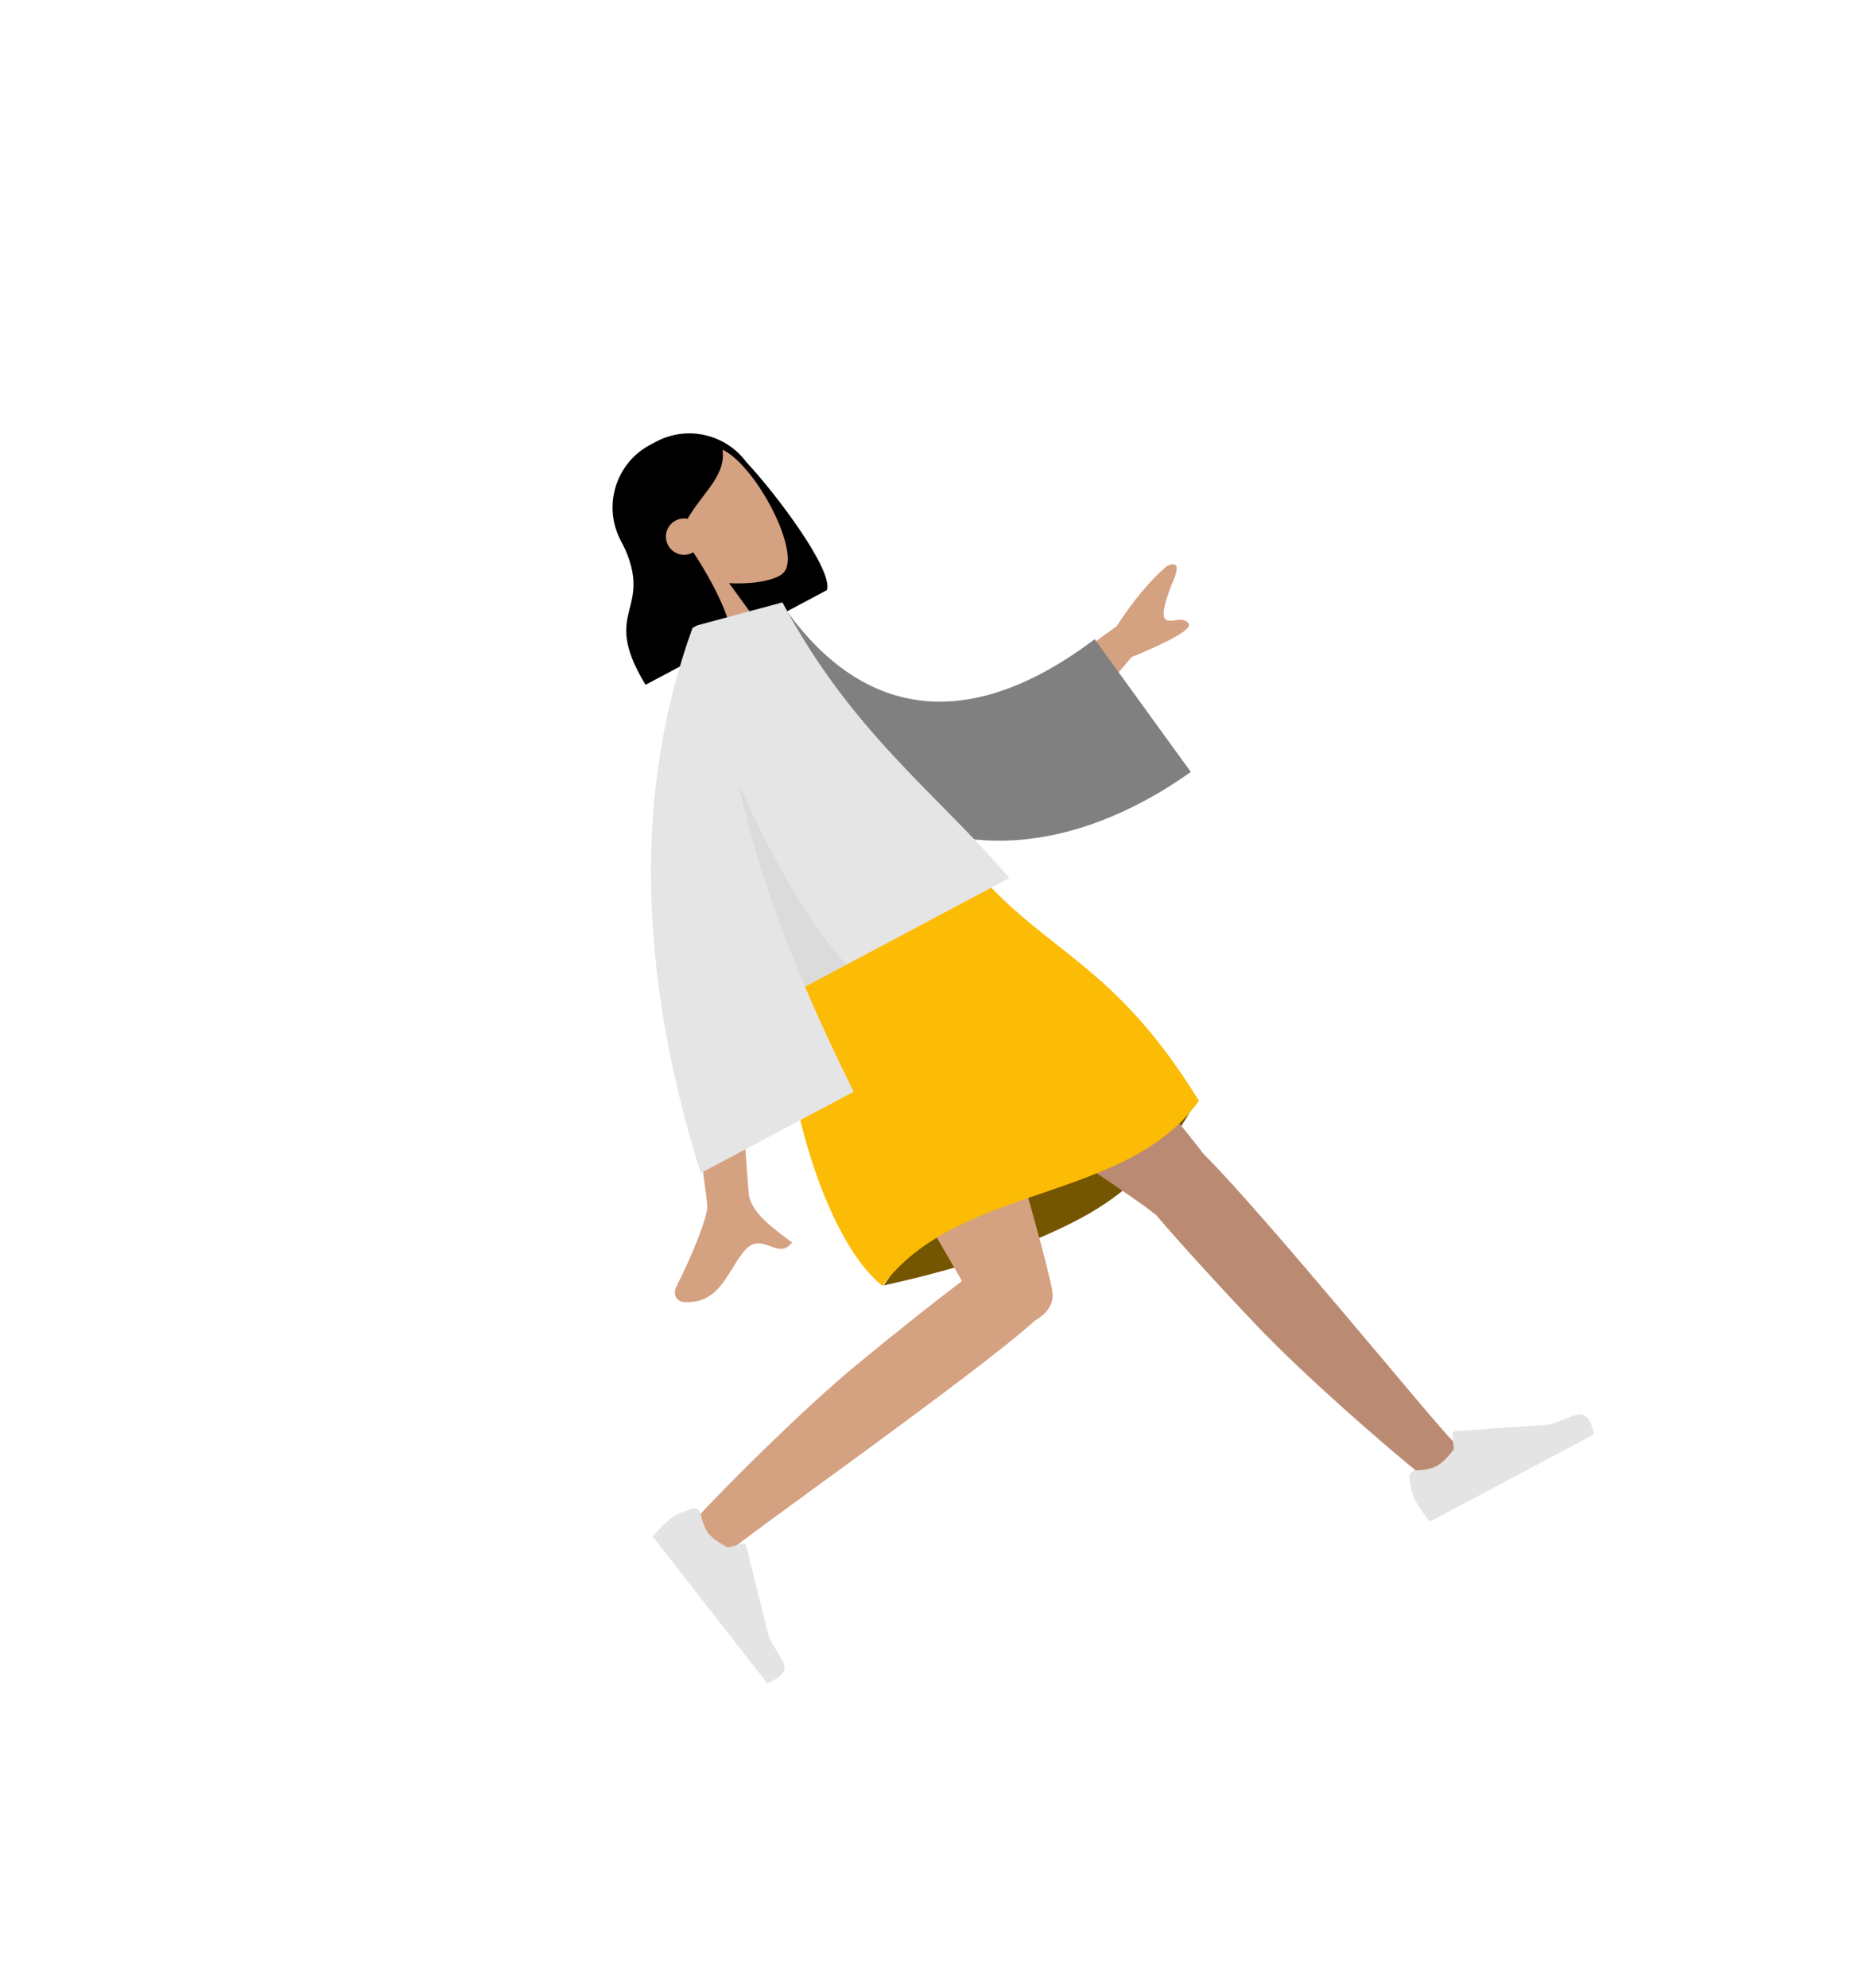 <?xml version="1.0" encoding="UTF-8" standalone="no"?>
<!DOCTYPE svg PUBLIC "-//W3C//DTD SVG 1.1//EN" "http://www.w3.org/Graphics/SVG/1.1/DTD/svg11.dtd">
<svg width="100%" height="100%" viewBox="0 0 2804 3010" version="1.1" xmlns="http://www.w3.org/2000/svg" xmlns:xlink="http://www.w3.org/1999/xlink" xml:space="preserve" xmlns:serif="http://www.serif.com/" style="fill-rule:evenodd;clip-rule:evenodd;stroke-linejoin:round;stroke-miterlimit:2;">
    <g transform="matrix(1,0,0,1,780.628,-703.071)">
        <g id="standing-8" transform="matrix(4.413,-2.347,2.347,4.413,621,2208)">
            <g transform="matrix(1,0,0,1,-190,-240)">
                <g id="A-Human-Standing" serif:id="A-Human/Standing" transform="matrix(1,0,0,1,40,27)">
                    <g id="Head-Front-Long" serif:id="Head/Front/Long" transform="matrix(1,0,0,1,82,0)">
                        <path id="Hair-Back" d="M95.762,45.29C99.209,57.992 103.701,86.544 99.117,91.022L70.117,91.022C70.114,90.971 70.111,90.92 70.109,90.868C59.36,89.679 51,80.566 51,69.5L51,48.5C51,36.626 60.626,27 72.5,27L74.5,27C85.283,27 94.212,34.939 95.762,45.29Z"/>
                        <g id="Head" transform="matrix(1,0,0,1,54,31)">
                            <path d="M8.262,34.49C3.654,29.081 0.536,22.453 1.057,15.025C2.558,-6.375 32.349,-1.667 38.143,9.134C43.938,19.935 43.25,47.333 35.76,49.263C32.774,50.033 26.411,48.147 19.935,44.244L24,73L0,73L8.262,34.49Z" style="fill:rgb(212,161,129);"/>
                        </g>
                        <path id="Hair-Front" d="M68.75,61.875C69.856,73.753 69.413,87.317 66.117,90.537L37.117,90.537C35.501,62.463 51.117,73.335 51.117,46.903C52.091,45.952 53.011,45.01 53.921,44.198L53.889,43.421C58.911,33.14 65.281,28 73.001,28C84.581,28 88.237,33.388 91.349,37.963C89.022,45.948 79.99,47.132 71.966,52.11C71.02,51.341 69.814,50.88 68.5,50.88C65.462,50.88 63,53.343 63,56.38C63,59.418 65.462,61.88 68.5,61.88C68.584,61.88 68.667,61.879 68.75,61.875Z"/>
                    </g>
                    <g id="Bottom-Standing-Skirt" serif:id="Bottom/Standing/Skirt" transform="matrix(1,0,0,1,0,187)">
                        <path id="Skirt-Shadow" d="M97.408,98.088C121.397,104.798 142.094,108.153 159.5,108.153C176.905,108.153 193.072,102.986 208,92.653C184.524,85.766 165.191,82.323 150,82.323C134.809,82.323 117.278,87.578 97.408,98.088Z" style="fill:rgb(116,85,0);"/>
                        <path id="Leg" d="M180.267,117.824C180.036,117.477 179.84,117.098 179.685,116.689C176.479,108.208 125.117,16.726 120,0L177.826,0C181.717,12.717 199.227,92.52 201.691,108.442C209.467,133.557 225.475,214.895 227.519,220.53C229.669,226.458 217.572,232.633 214.349,225.346C209.22,213.75 196.999,181.665 191.557,162.074C186.456,143.708 182.302,127.185 180.267,117.824Z" style="fill:rgb(186,139,114);"/>
                        <path id="Leg1" serif:id="Leg" d="M132.957,128.994C109.475,134.928 23.584,145.658 17.69,147.341C11.626,149.072 6.31,136.574 13.805,133.867C25.73,129.559 58.589,119.606 78.512,115.544C94.536,112.277 109.159,109.611 118.976,108.05C118.145,80.473 114.343,14.294 116.835,0L168,0C165.61,13.707 145.41,113.718 141.656,123.729C140.464,127.302 136.909,128.882 132.957,128.994Z" style="fill:rgb(212,161,129);"/>
                        <g id="shoe" transform="matrix(0.174,0.985,-0.985,0.174,38.9,123.49)">
                            <path d="M2.678,25.402C1.559,28.388 1,30.623 1,32.106C1,33.909 1.3,36.54 1.901,40L58.303,40C59.769,35.155 58.923,32.539 55.765,32.152C52.607,31.766 49.984,31.417 47.895,31.106L21.68,19.419C21.176,19.194 20.584,19.421 20.359,19.925C20.356,19.934 20.352,19.942 20.348,19.951L18.663,24.039C15.74,25.403 13.364,26.085 11.537,26.085C10.052,26.085 8.001,25.485 5.384,24.285L5.384,24.285C4.38,23.825 3.193,24.266 2.733,25.27C2.713,25.313 2.695,25.357 2.678,25.402Z" style="fill:rgb(228,228,228);"/>
                        </g>
                        <g id="shoe1" serif:id="shoe" transform="matrix(1,0,0,1,208,199)">
                            <path d="M2.678,25.402C1.559,28.388 1,30.623 1,32.106C1,33.909 1.3,36.54 1.901,40L58.303,40C59.769,35.155 58.923,32.539 55.765,32.152C52.607,31.766 49.984,31.417 47.895,31.106L21.68,19.419C21.176,19.194 20.584,19.421 20.359,19.925C20.356,19.934 20.352,19.942 20.348,19.951L18.663,24.039C15.74,25.403 13.364,26.085 11.537,26.085C10.052,26.085 8.001,25.485 5.384,24.285L5.384,24.285C4.38,23.825 3.193,24.266 2.733,25.27C2.713,25.313 2.695,25.357 2.678,25.402Z" style="fill:rgb(228,228,228);"/>
                        </g>
                        <path id="Skirt" d="M117,0C139.547,-6.451 160.88,-6.451 181,0C188,31.937 205.009,44.613 208,93.579C174,110.473 132,81.53 97,98.005C87,74.961 101,19.465 117,0Z" style="fill:rgb(252,187,4);"/>
                    </g>
                    <g id="Body-Long-Sleeve" serif:id="Body/Long-Sleeve" transform="matrix(1,0,0,1,22,82)">
                        <path id="Skin" d="M192,65.311L231.483,59.925C239.381,55.532 246.647,52.558 253.281,51.003C255.147,50.948 258.117,51.627 253.693,55.315C249.269,59.003 244.78,63.083 245.569,65.051C246.357,67.02 250.471,66.287 251.153,69.315C251.607,71.333 244.93,71.661 231.121,70.299L199.084,83L192,65.311ZM67.97,74.45L89.867,74.532C65.856,128.566 53.336,156.857 52.308,159.406C49.994,165.14 54.891,173.874 56.985,178.567C50.165,181.619 50.891,170.317 42.288,174.319C34.435,177.973 28.462,184.592 19.389,178.994C18.274,178.306 17.051,175.715 20.005,173.69C27.362,168.645 37.965,159.815 39.398,156.908C41.352,152.945 50.876,125.459 67.97,74.45Z" style="fill:rgb(212,161,129);"/>
                        <g id="Clothes-Back" transform="matrix(0.996,0.087,-0.087,0.996,5.788,-15.394)">
                            <path d="M123.474,9.669L140.653,9.313C148.189,47.001 173.204,69.034 223.79,56.408L234.893,104.819C187.489,115.21 143.761,99.694 130.596,48.475C127.188,35.216 124.201,21.368 123.474,9.669Z" style="fill:rgb(128,128,128);"/>
                        </g>
                        <path id="Clothes" d="M119.491,0.016L145.468,5.965C145.468,50.644 159.7,79.15 167,112L96.844,112C95.855,123.351 95.248,135.018 94.932,147L42.402,147C54.305,83.664 79.43,34.664 117.776,0L119.477,0L119.491,0.016Z" style="fill:rgb(229,229,229);"/>
                        <path id="Shade" d="M107.912,48.259C106.543,69.341 106.821,86.642 108.744,100.162C109.361,104.497 110.147,108.443 111.102,112L96.844,112C98.801,89.514 102.256,68.267 107.912,48.259L107.912,48.259Z" style="fill:rgb(128,128,128);fill-opacity:0.1;"/>
                    </g>
                </g>
            </g>
        </g>
    </g>
</svg>
